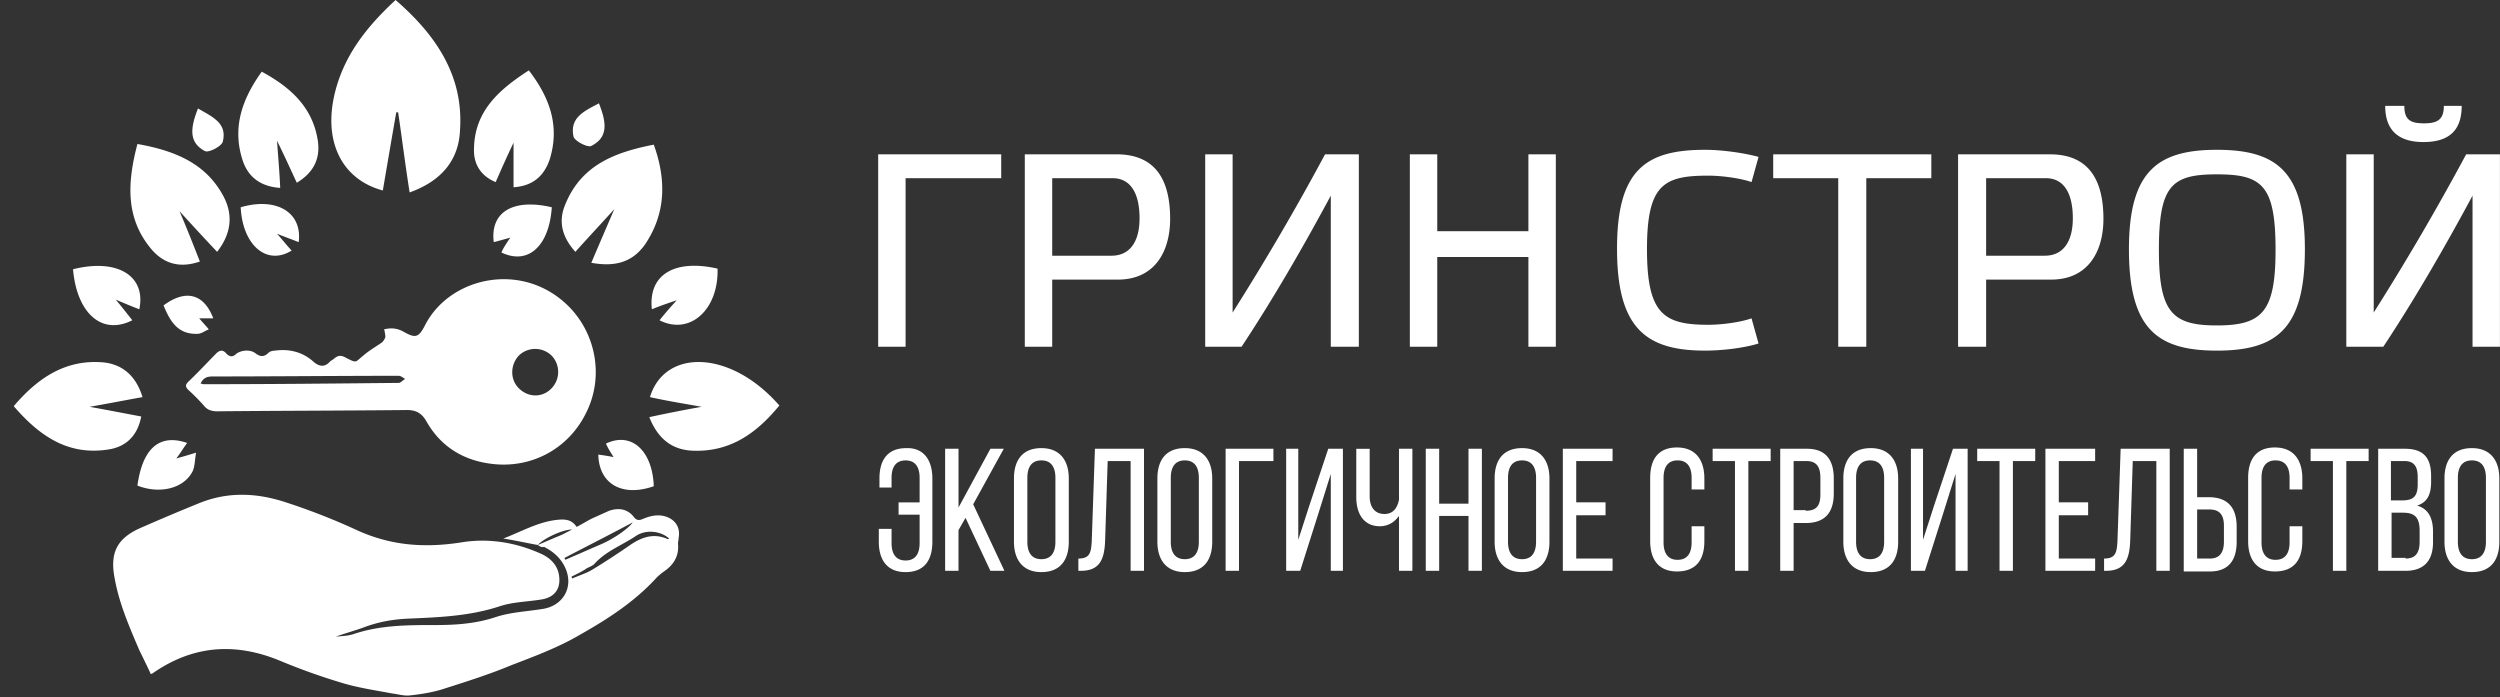 <svg width="190" height="53" fill="none" xmlns="http://www.w3.org/2000/svg"><rect width="100%" height="100%" fill="#333333" stroke="none"/><g clip-path="url(#clip0)" fill="#fff"><path d="M70.86 36.365v4.809c0 1.423-.63 2.306-2.035 2.306-1.405 0-2.035-.932-2.035-2.306v-.981h.969v1.08c0 .833.34 1.324 1.066 1.324.727 0 1.066-.49 1.066-1.325v-2.16h-1.599v-.931h1.599v-1.865c0-.835-.34-1.325-1.066-1.325-.727 0-1.066.49-1.066 1.325v.736h-.92v-.687c0-1.423.63-2.307 2.034-2.307 1.308-.049 1.987.884 1.987 2.307zM73.38 39.357l-.534.933v3.092H71.83v-9.276h1.017v4.466l2.423-4.466h1.017l-2.325 4.22 2.374 5.056h-1.066l-1.89-4.025zM77.061 36.364c0-1.423.679-2.307 2.084-2.307s2.083.933 2.083 2.307v4.81c0 1.422-.678 2.306-2.083 2.306-1.405 0-2.084-.933-2.084-2.307v-4.81zm1.018 4.81c0 .833.339 1.324 1.066 1.324.726 0 1.066-.49 1.066-1.325v-4.858c0-.834-.34-1.325-1.066-1.325-.727 0-1.066.49-1.066 1.325v4.858zM84.183 35.039l-.194 6.036c-.048 1.472-.436 2.306-1.84 2.306h-.194v-.932c.872 0 .969-.442 1.017-1.325l.242-7.018h3.73v9.276h-1.017v-8.343h-1.744zM87.962 36.364c0-1.423.679-2.307 2.084-2.307s2.083.933 2.083 2.307v4.81c0 1.422-.678 2.306-2.083 2.306-1.405 0-2.084-.933-2.084-2.307v-4.81zm1.018 4.81c0 .833.339 1.324 1.066 1.324.726 0 1.066-.49 1.066-1.325v-4.858c0-.834-.34-1.325-1.066-1.325-.727 0-1.066.49-1.066 1.325v4.858zM94.164 35.039v8.343h-1.017v-9.276h3.633v.933h-2.616zM100.171 39.112l-1.356 4.27h-1.066v-9.276h.92v6.92l.824-2.552 1.454-4.368h1.114v9.276h-.921V36.02l-.969 3.092zM106.276 39.26c-.339.49-.872.735-1.405.735-1.211 0-1.793-.932-1.793-2.208v-3.68h1.018v3.63c0 .786.387 1.326 1.114 1.326.63 0 .969-.393 1.114-1.08v-3.877h1.018v9.276h-1.018v-4.123h-.048zM109.377 39.21v4.172h-1.018v-9.276h1.018v4.172h2.228v-4.172h1.018v9.276h-1.018V39.21h-2.228zM113.592 36.364c0-1.423.678-2.307 2.083-2.307 1.405 0 2.083.933 2.083 2.307v4.81c0 1.422-.678 2.306-2.083 2.306-1.405 0-2.083-.933-2.083-2.307v-4.81zm1.017 4.81c0 .833.339 1.324 1.066 1.324.727 0 1.066-.49 1.066-1.325v-4.858c0-.834-.339-1.325-1.066-1.325-.727 0-1.066.49-1.066 1.325v4.858zM122.022 38.229v.932h-2.229v3.288h2.762v.933h-3.779v-9.276h3.779v.933h-2.762v3.14h2.229v.05zM129.532 36.364v.834h-.969v-.883c0-.834-.339-1.325-1.066-1.325-.727 0-1.066.49-1.066 1.325v4.907c0 .834.339 1.325 1.066 1.325.727 0 1.066-.49 1.066-1.325v-1.227h.969v1.129c0 1.423-.63 2.306-2.084 2.306-1.405 0-2.034-.932-2.034-2.306v-4.81c0-1.422.629-2.306 2.034-2.306 1.405 0 2.084.933 2.084 2.356zM131.857 43.382v-8.343h-1.696v-.933h4.409v.933h-1.695v8.343h-1.018zM137.332 34.106c1.453 0 2.035.884 2.035 2.258v1.129c0 1.472-.678 2.257-2.132 2.257h-.92v3.632h-1.018v-9.276h2.035zm-.097 4.712c.775 0 1.114-.344 1.114-1.227v-1.276c0-.834-.29-1.276-1.065-1.276h-.969v3.73h.92v.049zM140.094 36.364c0-1.423.678-2.307 2.083-2.307 1.405 0 2.083.933 2.083 2.307v4.81c0 1.422-.678 2.306-2.083 2.306-1.405 0-2.083-.933-2.083-2.307v-4.81zm.968 4.81c0 .833.34 1.324 1.066 1.324.727 0 1.066-.49 1.066-1.325v-4.858c0-.834-.339-1.325-1.066-1.325-.726 0-1.066.49-1.066 1.325v4.858zM147.652 39.112l-1.357 4.27h-1.066v-9.276h.921v6.92l.823-2.552 1.454-4.368h1.114v9.276h-.92V36.02l-.969 3.092zM151.964 43.382v-8.343h-1.696v-.933h4.409v.933h-1.696v8.343h-1.017zM158.698 38.229v.932h-2.229v3.288h2.762v.933h-3.779v-9.276h3.779v.933h-2.762v3.14h2.229v.05zM162.089 35.039l-.193 6.036c-.049 1.472-.436 2.306-1.841 2.306h-.146v-.932c.872 0 .969-.442 1.018-1.325l.242-7.018h3.73v9.276h-1.017v-8.343h-1.793zM167.855 37.787c1.453 0 2.132.785 2.132 2.257v1.13c0 1.422-.63 2.257-2.035 2.257h-1.987v-9.325h1.018v3.681h.872zm.097 4.662c.726 0 1.066-.442 1.066-1.276v-1.227c0-.883-.388-1.227-1.115-1.227h-.92v3.73h.969zM174.977 36.364v.834h-.969v-.883c0-.834-.339-1.325-1.066-1.325-.727 0-1.066.49-1.066 1.325v4.907c0 .834.339 1.325 1.066 1.325.727 0 1.066-.49 1.066-1.325v-1.227h.969v1.129c0 1.423-.63 2.306-2.084 2.306-1.405 0-2.034-.932-2.034-2.306v-4.81c0-1.422.629-2.306 2.034-2.306 1.406 0 2.084.933 2.084 2.356zM177.302 43.382v-8.343h-1.695v-.933h4.409v.933h-1.696v8.343h-1.018zM182.777 34.106c1.405 0 1.987.688 1.987 2.062v.441c0 .982-.291 1.57-1.066 1.816.872.245 1.211.981 1.211 1.963v.834c0 1.374-.678 2.16-2.083 2.16h-2.084v-9.276h2.035zm-.242 3.926c.824 0 1.211-.245 1.211-1.226v-.54c0-.835-.29-1.227-1.017-1.227h-1.018v2.993h.824zm.291 4.417c.726 0 1.066-.393 1.066-1.276v-.834c0-1.03-.388-1.374-1.26-1.374h-.872V42.4h1.066v.049zM185.781 36.364c0-1.423.678-2.307 2.083-2.307 1.405 0 2.084.933 2.084 2.307v4.81c0 1.422-.679 2.306-2.084 2.306s-2.083-.933-2.083-2.307v-4.81zm1.017 4.81c0 .833.34 1.324 1.066 1.324.727 0 1.066-.49 1.066-1.325v-4.858c0-.834-.339-1.325-1.066-1.325-.726 0-1.066.49-1.066 1.325v4.858zM66.742 26.353V11.729h9.35v1.816h-7.267v12.808H66.74zM77.885 26.353V11.729h6.976c3.15 0 4.07 2.208 4.07 4.907 0 2.405-1.114 4.613-3.973 4.613h-4.99v5.104h-2.083zm6.589-6.92c1.405 0 2.132-1.08 2.132-2.846 0-1.963-.727-3.043-2.035-3.043h-4.603v5.89h4.506zM103.224 26.353h-2.084V14.869c-2.083 3.877-4.408 7.901-6.782 11.484h-2.762V11.729h2.083v12.023a193.022 193.022 0 007.025-12.023h2.568v14.624h-.048zM109.231 26.353h-2.083V11.729h2.083v5.84h6.928v-5.84h2.084v14.624h-2.084V19.53h-6.928v6.822zM129.58 11.385c1.308 0 3.004.245 4.07.54l-.533 1.914c-.824-.295-2.277-.49-3.295-.49-3.391 0-4.651.686-4.651 5.593 0 4.908 1.26 5.742 4.651 5.742 1.066 0 2.471-.196 3.295-.49l.533 1.913c-1.115.344-2.762.54-4.07.54-4.554 0-6.686-1.766-6.686-7.753 0-5.988 2.18-7.509 6.686-7.509zM139.706 26.353V13.544h-4.942V11.73h12.016v1.815h-4.942v12.809h-2.132zM148.814 26.353V11.729h6.977c3.149 0 4.07 2.208 4.07 4.907 0 2.405-1.114 4.613-3.973 4.613h-4.942v5.104h-2.132zm6.59-6.92c1.405 0 2.131-1.08 2.131-2.846 0-1.963-.726-3.043-2.035-3.043h-4.554v5.89h4.458zM175.171 18.942c0 6.037-2.132 7.705-6.686 7.705s-6.686-1.668-6.686-7.704c0-5.938 2.18-7.558 6.686-7.558s6.686 1.62 6.686 7.557zm-2.229.05c0-4.908-1.017-5.742-4.457-5.742s-4.409.834-4.409 5.742c0 4.76 1.017 5.741 4.409 5.741 3.44 0 4.457-1.03 4.457-5.741zM189.996 26.353h-2.083V14.869c-2.084 3.877-4.409 7.901-6.783 11.484h-2.81V11.729h2.083v12.023a193.477 193.477 0 007.025-12.023h2.568v14.624zm-7.267-18.305c0 1.08.484 1.325 1.502 1.325.969 0 1.502-.245 1.502-1.325h1.356c0 1.914-1.017 2.748-2.907 2.748-1.889 0-2.907-.883-2.907-2.748h1.454zM31.131 14.624c-.339-2.16-.581-4.122-.872-6.085h-.145c-.34 1.963-.678 3.926-1.018 5.938-3.1-.834-4.505-3.68-3.682-7.263.679-2.945 2.423-5.153 4.651-7.214 3.053 2.65 5.185 5.742 4.894 9.913-.097 2.208-1.357 3.828-3.828 4.711zM16.5 19.139a205.15 205.15 0 01-2.859-3.092c.63 1.472 1.066 2.601 1.55 3.828-1.55.54-2.76.147-3.681-.932-1.987-2.356-1.841-5.055-1.066-8 2.761.491 5.184 1.424 6.54 3.976.727 1.374.63 2.797-.484 4.22zM44.94 19.973c.581-1.374 1.114-2.6 1.744-4.073-1.115 1.227-1.987 2.16-2.956 3.239-1.017-1.129-1.308-2.307-.775-3.583 1.211-2.993 3.73-3.975 6.735-4.563.969 2.699.92 5.25-.679 7.606-.92 1.276-2.18 1.718-4.07 1.374zM49.397 30.18c1.114-3.68 6.104-3.63 9.835.639-1.696 2.06-3.682 3.533-6.54 3.435-1.551-.05-2.665-.835-3.344-2.552a113.73 113.73 0 013.973-.785c-1.356-.246-2.616-.442-3.924-.737zM10.831 30.18c-1.356.246-2.616.491-4.021.737 1.356.245 2.616.49 3.924.736-.29 1.521-1.211 2.306-2.47 2.503-3.053.49-5.233-.982-7.22-3.288 1.793-2.11 3.876-3.534 6.686-3.337 1.405.098 2.568.883 3.101 2.65zM39.029 14.232v-3.387c-.582 1.227-.97 2.11-1.357 2.994-1.211-.49-1.696-1.472-1.647-2.552.048-2.846 1.89-4.466 4.166-5.938 1.55 2.012 2.374 4.171 1.6 6.723-.437 1.325-1.309 2.061-2.762 2.16zM21.054 10.698c.097 1.374.194 2.454.242 3.583-1.453-.099-2.374-.786-2.81-1.963-.872-2.503-.145-4.711 1.405-6.87 2.18 1.177 3.876 2.698 4.264 5.25.194 1.325-.29 2.405-1.599 3.19-.436-.932-.872-1.914-1.502-3.19zM10.589 23.506a46.47 46.47 0 01-1.793-.736c.533.638.872 1.08 1.26 1.57-2.325 1.178-4.215-.54-4.506-3.876 3.295-.834 5.572.442 5.039 3.043zM54.532 20.415c.097 3.091-2.083 5.104-4.408 3.926.387-.491.775-.933 1.308-1.522-.727.246-1.308.442-1.89.688-.29-2.65 1.744-3.828 4.99-3.092zM38.786 18.06c-.532.146-.872.245-1.26.343-.29-2.307 1.503-3.337 4.41-2.65-.194 2.944-1.793 4.416-3.828 3.435.146-.344.34-.638.678-1.129zM22.701 18.403c-.484-.197-.92-.344-1.647-.638.485.54.775.932 1.114 1.276-1.89 1.177-3.73-.393-3.875-3.288 2.664-.785 4.699.343 4.408 2.65zM46.635 34.744c-.242-.392-.436-.687-.581-1.03 1.938-.932 3.537.54 3.633 3.239-2.373.834-4.166-.147-4.215-2.405.34.05.727.098 1.163.196zM14.223 33.665c-.291.392-.485.736-.824 1.178.533-.148.872-.246 1.502-.442-.097.589-.097 1.03-.242 1.374-.63 1.325-2.471 1.816-4.215 1.129.387-2.798 1.647-3.975 3.779-3.24zM16.209 24.194h-1.066c.242.294.436.49.727.834-.34.147-.582.343-.872.343-1.502.05-2.084-.981-2.568-2.159 1.647-1.227 3.052-.932 3.779.982zM45.52 7.852c.534 1.374.776 2.552-.58 3.239-.291.147-1.309-.393-1.357-.736-.29-1.424.824-1.914 1.938-2.503zM15.046 8.244c-.533 1.374-.775 2.552.533 3.24.29.146 1.308-.393 1.357-.737.339-1.374-.775-1.865-1.89-2.503zM29.194 25.028c.63-.147 1.065-.05 1.501.196.872.49 1.115.442 1.6-.49 1.889-3.73 7.509-4.957 10.997-1.375 2.035 2.11 2.568 5.3 1.308 7.901-1.26 2.7-3.973 4.27-6.928 4.024-2.277-.196-4.118-1.227-5.28-3.288-.34-.589-.776-.834-1.454-.834-4.797.05-9.593.05-14.438.098-.388 0-.727-.098-.97-.392a14.355 14.355 0 00-1.21-1.227c-.243-.246-.243-.393 0-.638.726-.687 1.405-1.423 2.083-2.11.29-.295.533-.344.824 0 .242.245.484.245.726 0 .388-.295 1.066-.344 1.454-.05.387.295.678.295 1.017-.049.097-.098.34-.147.485-.147 1.066-.147 2.083.098 2.907.835.436.392.872.441 1.26 0 .096-.099.242-.148.338-.246.291-.245.533-.245.873-.049.872.442.678.344 1.308-.147.436-.393.969-.687 1.453-1.03a1.07 1.07 0 00.242-.393 2.97 2.97 0 00-.096-.59zm12.693 4.515a1.793 1.793 0 00.049-2.503 1.785 1.785 0 00-2.471-.05c-.679.688-.727 1.817-.049 2.504.727.736 1.793.736 2.471.049zM15.24 29.15c.097 0 .146.05.242.05 4.942 0 9.884-.05 14.826-.1.145 0 .29-.195.484-.294-.145-.098-.339-.245-.484-.245-4.7 0-9.448.05-14.147.05-.485 0-.727.146-.92.539zM40.87 41.419c-.824-.148-1.696-.344-2.616-.491 1.405-.54 2.664-1.276 4.118-1.423.533-.05 1.066-.05 1.453.54.388-.197.775-.442 1.163-.639l1.308-.588c.727-.246 1.405-.148 1.89.49.193.246.387.246.63.148.58-.246 1.162-.393 1.792-.197.727.246 1.114.834.969 1.62 0 .147-.048.294-.048.441.096.933-.34 1.62-1.066 2.11-.194.148-.388.295-.533.442-1.648 1.816-3.682 3.141-5.766 4.319-1.647.981-3.488 1.668-5.28 2.355-1.648.687-3.344 1.227-5.04 1.767-.871.294-1.792.442-2.713.54-.436.049-.872-.098-1.308-.147-1.308-.246-2.664-.442-3.924-.835a47.524 47.524 0 01-4.651-1.668c-3.343-1.374-6.54-1.178-9.593.932-.048.05-.097.05-.194.098-.29-.638-.581-1.226-.872-1.815-.775-1.816-1.55-3.583-1.89-5.546-.339-1.865.194-2.944 1.938-3.73a168.923 168.923 0 014.41-1.864c2.228-.933 4.457-.834 6.685-.098a49.157 49.157 0 015.281 2.06c2.617 1.228 5.233 1.424 8.043.982 2.083-.343 4.166 0 6.105.884.63.294 1.162.785 1.308 1.52.193 1.031-.243 1.718-1.212 1.915-1.114.196-2.277.196-3.294.54-2.229.736-4.554.834-6.88.932-1.211.05-2.325.245-3.488.687-.678.245-1.405.442-2.084.687.437-.049.921-.049 1.357-.196 2.035-.687 4.118-.687 6.201-.687 1.55 0 3.053-.098 4.555-.59 1.162-.392 2.422-.44 3.633-.637 1.55-.245 2.374-1.669 1.696-3.14-.339-.737-.92-1.228-1.599-1.571-.194.049-.339-.05-.484-.148.484-.196 1.017-.441 1.502-.637.387-.148.726-.344 1.114-.54-.727 0-2.18.687-2.616 1.178zm2.568 2.404c0 .05.048.098.048.147.533-.245 1.066-.392 1.55-.687a57.433 57.433 0 002.859-1.864c.872-.59 1.792-.933 2.858-.442 0 0 .049 0 .097-.05-.581-.539-1.695-.735-2.519-.196-1.018.688-2.229 1.13-3.1 2.062-.146.196-.437.294-.63.392-.34.246-.776.442-1.163.638zm-.533-1.423c0 .05.048.098.048.147.92-.392 1.793-.785 2.713-1.177.92-.393 2.084-1.178 2.423-1.67-1.745.933-3.489 1.817-5.184 2.7z"/></g><defs><clipPath id="clip0"><path fill="#fff" transform="translate(.996)" d="M0 0h189v53H0z"/></clipPath></defs></svg>